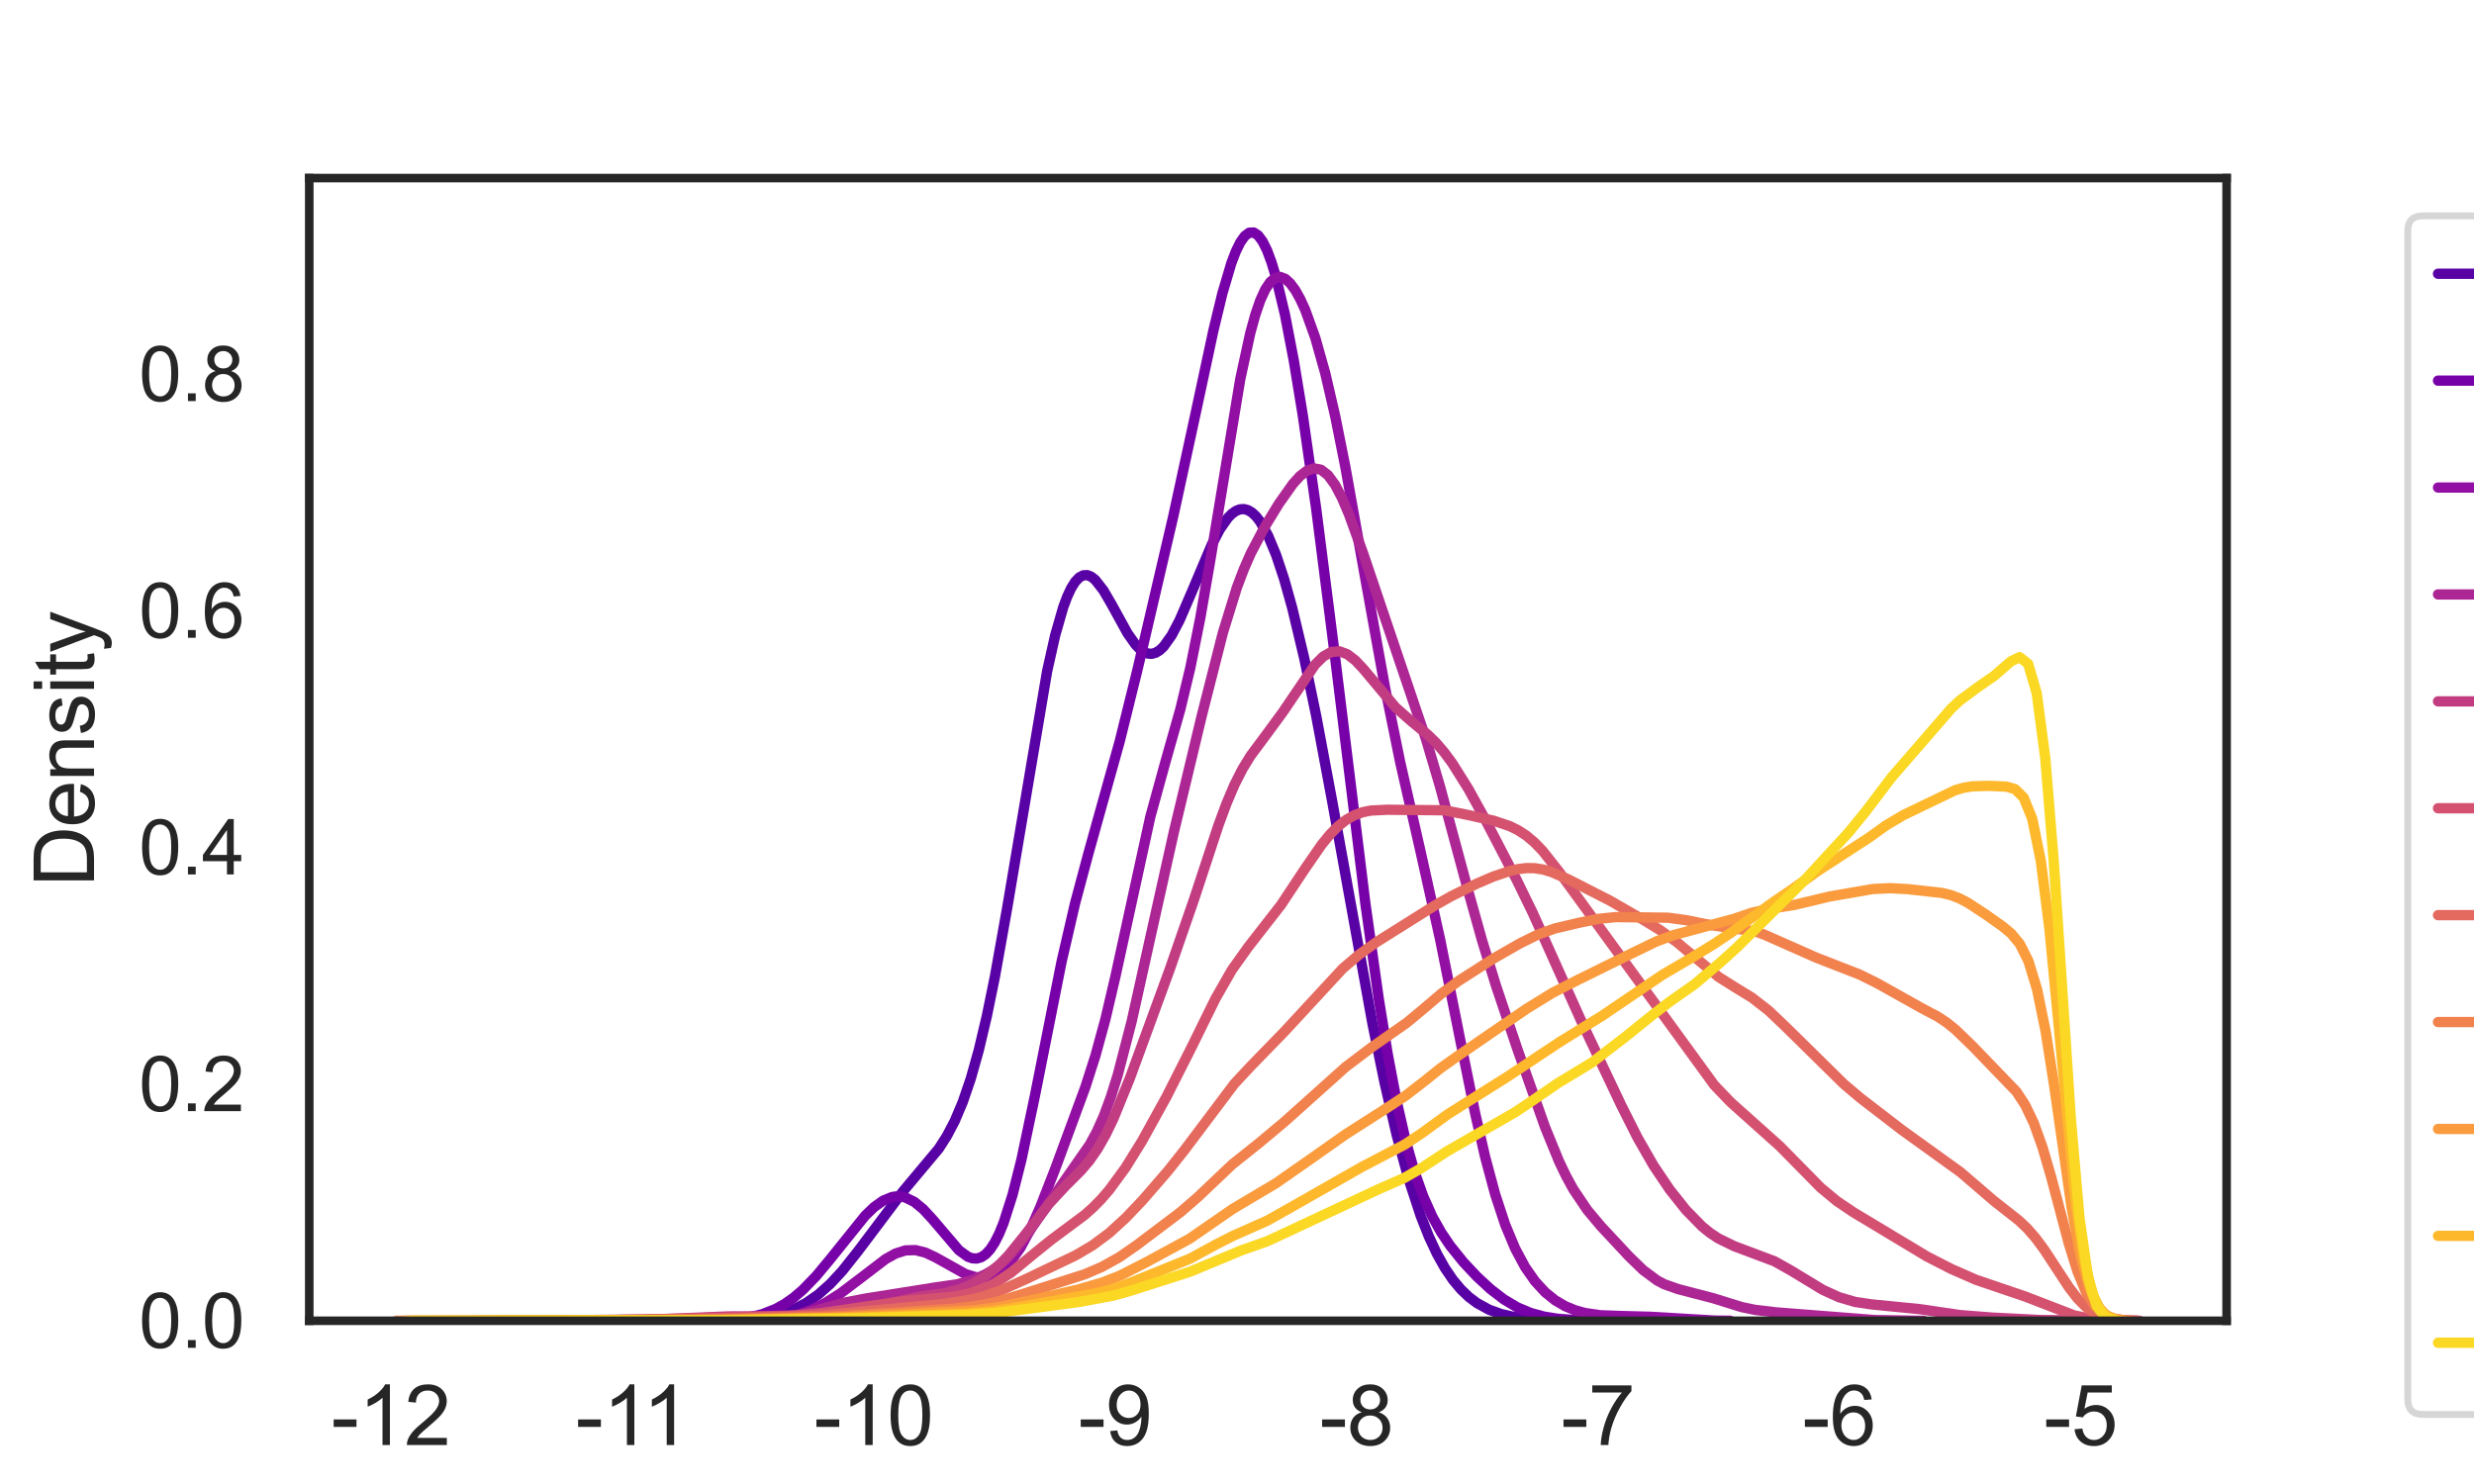 <?xml version="1.0" encoding="utf-8" standalone="no"?>
<!DOCTYPE svg PUBLIC "-//W3C//DTD SVG 1.1//EN"
  "http://www.w3.org/Graphics/SVG/1.1/DTD/svg11.dtd">
<svg xmlns:xlink="http://www.w3.org/1999/xlink" width="360pt" height="216pt" viewBox="0 0 360 216" xmlns="http://www.w3.org/2000/svg" version="1.1">
 <defs>
  <style type="text/css">*{stroke-linejoin: round; stroke-linecap: butt}</style>
 </defs>
 <g id="figure_1">
  <g id="patch_1">
   <path d="M 0 216 
L 360 216 
L 360 0 
L 0 0 
z
" style="fill: #ffffff"/>
  </g>
  <g id="axes_1">
   <g id="patch_2">
    <path d="M 45 192.24 
L 324 192.24 
L 324 25.92 
L 45 25.92 
z
" style="fill: #ffffff"/>
   </g>
   <g id="matplotlib.axis_1">
    <g id="xtick_1">
     <g id="text_1">
      <!-- -12 -->
      <g style="fill: #262626" transform="translate(48.165 210.329) scale(0.12 -0.12)">
       <defs>
        <path id="ArialMT-2d" d="M 203 1375 
L 203 1941 
L 1931 1941 
L 1931 1375 
L 203 1375 
z
" transform="scale(0.016)"/>
        <path id="ArialMT-31" d="M 2384 0 
L 1822 0 
L 1822 3584 
Q 1619 3391 1289 3197 
Q 959 3003 697 2906 
L 697 3450 
Q 1169 3672 1522 3987 
Q 1875 4303 2022 4600 
L 2384 4600 
L 2384 0 
z
" transform="scale(0.016)"/>
        <path id="ArialMT-32" d="M 3222 541 
L 3222 0 
L 194 0 
Q 188 203 259 391 
Q 375 700 629 1000 
Q 884 1300 1366 1694 
Q 2113 2306 2375 2664 
Q 2638 3022 2638 3341 
Q 2638 3675 2398 3904 
Q 2159 4134 1775 4134 
Q 1369 4134 1125 3890 
Q 881 3647 878 3216 
L 300 3275 
Q 359 3922 746 4261 
Q 1134 4600 1788 4600 
Q 2447 4600 2831 4234 
Q 3216 3869 3216 3328 
Q 3216 3053 3103 2787 
Q 2991 2522 2730 2228 
Q 2469 1934 1863 1422 
Q 1356 997 1212 845 
Q 1069 694 975 541 
L 3222 541 
z
" transform="scale(0.016)"/>
       </defs>
       <use xlink:href="#ArialMT-2d"/>
       <use xlink:href="#ArialMT-31" x="33.301"/>
       <use xlink:href="#ArialMT-32" x="88.916"/>
      </g>
     </g>
    </g>
    <g id="xtick_2">
     <g id="text_2">
      <!-- -11 -->
      <g style="fill: #262626" transform="translate(83.731 210.329) scale(0.12 -0.12)">
       <use xlink:href="#ArialMT-2d"/>
       <use xlink:href="#ArialMT-31" x="33.301"/>
       <use xlink:href="#ArialMT-31" x="81.541"/>
      </g>
     </g>
    </g>
    <g id="xtick_3">
     <g id="text_3">
      <!-- -10 -->
      <g style="fill: #262626" transform="translate(118.413 210.329) scale(0.12 -0.12)">
       <defs>
        <path id="ArialMT-30" d="M 266 2259 
Q 266 3072 433 3567 
Q 600 4063 929 4331 
Q 1259 4600 1759 4600 
Q 2128 4600 2406 4451 
Q 2684 4303 2865 4023 
Q 3047 3744 3150 3342 
Q 3253 2941 3253 2259 
Q 3253 1453 3087 958 
Q 2922 463 2592 192 
Q 2263 -78 1759 -78 
Q 1097 -78 719 397 
Q 266 969 266 2259 
z
M 844 2259 
Q 844 1131 1108 757 
Q 1372 384 1759 384 
Q 2147 384 2411 759 
Q 2675 1134 2675 2259 
Q 2675 3391 2411 3762 
Q 2147 4134 1753 4134 
Q 1366 4134 1134 3806 
Q 844 3388 844 2259 
z
" transform="scale(0.016)"/>
       </defs>
       <use xlink:href="#ArialMT-2d"/>
       <use xlink:href="#ArialMT-31" x="33.301"/>
       <use xlink:href="#ArialMT-30" x="88.916"/>
      </g>
     </g>
    </g>
    <g id="xtick_4">
     <g id="text_4">
      <!-- -9 -->
      <g style="fill: #262626" transform="translate(156.873 210.329) scale(0.12 -0.12)">
       <defs>
        <path id="ArialMT-39" d="M 350 1059 
L 891 1109 
Q 959 728 1153 556 
Q 1347 384 1650 384 
Q 1909 384 2104 503 
Q 2300 622 2425 820 
Q 2550 1019 2634 1356 
Q 2719 1694 2719 2044 
Q 2719 2081 2716 2156 
Q 2547 1888 2255 1720 
Q 1963 1553 1622 1553 
Q 1053 1553 659 1965 
Q 266 2378 266 3053 
Q 266 3750 677 4175 
Q 1088 4600 1706 4600 
Q 2153 4600 2523 4359 
Q 2894 4119 3086 3673 
Q 3278 3228 3278 2384 
Q 3278 1506 3087 986 
Q 2897 466 2520 194 
Q 2144 -78 1638 -78 
Q 1100 -78 759 220 
Q 419 519 350 1059 
z
M 2653 3081 
Q 2653 3566 2395 3850 
Q 2138 4134 1775 4134 
Q 1400 4134 1122 3828 
Q 844 3522 844 3034 
Q 844 2597 1108 2323 
Q 1372 2050 1759 2050 
Q 2150 2050 2401 2323 
Q 2653 2597 2653 3081 
z
" transform="scale(0.016)"/>
       </defs>
       <use xlink:href="#ArialMT-2d"/>
       <use xlink:href="#ArialMT-39" x="33.301"/>
      </g>
     </g>
    </g>
    <g id="xtick_5">
     <g id="text_5">
      <!-- -8 -->
      <g style="fill: #262626" transform="translate(191.997 210.329) scale(0.12 -0.12)">
       <defs>
        <path id="ArialMT-38" d="M 1131 2484 
Q 781 2613 612 2850 
Q 444 3088 444 3419 
Q 444 3919 803 4259 
Q 1163 4600 1759 4600 
Q 2359 4600 2725 4251 
Q 3091 3903 3091 3403 
Q 3091 3084 2923 2848 
Q 2756 2613 2416 2484 
Q 2838 2347 3058 2040 
Q 3278 1734 3278 1309 
Q 3278 722 2862 322 
Q 2447 -78 1769 -78 
Q 1091 -78 675 323 
Q 259 725 259 1325 
Q 259 1772 486 2073 
Q 713 2375 1131 2484 
z
M 1019 3438 
Q 1019 3113 1228 2906 
Q 1438 2700 1772 2700 
Q 2097 2700 2305 2904 
Q 2513 3109 2513 3406 
Q 2513 3716 2298 3927 
Q 2084 4138 1766 4138 
Q 1444 4138 1231 3931 
Q 1019 3725 1019 3438 
z
M 838 1322 
Q 838 1081 952 856 
Q 1066 631 1291 507 
Q 1516 384 1775 384 
Q 2178 384 2440 643 
Q 2703 903 2703 1303 
Q 2703 1709 2433 1975 
Q 2163 2241 1756 2241 
Q 1359 2241 1098 1978 
Q 838 1716 838 1322 
z
" transform="scale(0.016)"/>
       </defs>
       <use xlink:href="#ArialMT-2d"/>
       <use xlink:href="#ArialMT-38" x="33.301"/>
      </g>
     </g>
    </g>
    <g id="xtick_6">
     <g id="text_6">
      <!-- -7 -->
      <g style="fill: #262626" transform="translate(227.121 210.329) scale(0.12 -0.12)">
       <defs>
        <path id="ArialMT-37" d="M 303 3981 
L 303 4522 
L 3269 4522 
L 3269 4084 
Q 2831 3619 2401 2847 
Q 1972 2075 1738 1259 
Q 1569 684 1522 0 
L 944 0 
Q 953 541 1156 1306 
Q 1359 2072 1739 2783 
Q 2119 3494 2547 3981 
L 303 3981 
z
" transform="scale(0.016)"/>
       </defs>
       <use xlink:href="#ArialMT-2d"/>
       <use xlink:href="#ArialMT-37" x="33.301"/>
      </g>
     </g>
    </g>
    <g id="xtick_7">
     <g id="text_7">
      <!-- -6 -->
      <g style="fill: #262626" transform="translate(262.245 210.329) scale(0.12 -0.12)">
       <defs>
        <path id="ArialMT-36" d="M 3184 3459 
L 2625 3416 
Q 2550 3747 2413 3897 
Q 2184 4138 1850 4138 
Q 1581 4138 1378 3988 
Q 1113 3794 959 3422 
Q 806 3050 800 2363 
Q 1003 2672 1297 2822 
Q 1591 2972 1913 2972 
Q 2475 2972 2870 2558 
Q 3266 2144 3266 1488 
Q 3266 1056 3080 686 
Q 2894 316 2569 119 
Q 2244 -78 1831 -78 
Q 1128 -78 684 439 
Q 241 956 241 2144 
Q 241 3472 731 4075 
Q 1159 4600 1884 4600 
Q 2425 4600 2770 4297 
Q 3116 3994 3184 3459 
z
M 888 1484 
Q 888 1194 1011 928 
Q 1134 663 1356 523 
Q 1578 384 1822 384 
Q 2178 384 2434 671 
Q 2691 959 2691 1453 
Q 2691 1928 2437 2201 
Q 2184 2475 1800 2475 
Q 1419 2475 1153 2201 
Q 888 1928 888 1484 
z
" transform="scale(0.016)"/>
       </defs>
       <use xlink:href="#ArialMT-2d"/>
       <use xlink:href="#ArialMT-36" x="33.301"/>
      </g>
     </g>
    </g>
    <g id="xtick_8">
     <g id="text_8">
      <!-- -5 -->
      <g style="fill: #262626" transform="translate(297.369 210.329) scale(0.12 -0.12)">
       <defs>
        <path id="ArialMT-35" d="M 266 1200 
L 856 1250 
Q 922 819 1161 601 
Q 1400 384 1738 384 
Q 2144 384 2425 690 
Q 2706 997 2706 1503 
Q 2706 1984 2436 2262 
Q 2166 2541 1728 2541 
Q 1456 2541 1237 2417 
Q 1019 2294 894 2097 
L 366 2166 
L 809 4519 
L 3088 4519 
L 3088 3981 
L 1259 3981 
L 1013 2750 
Q 1425 3038 1878 3038 
Q 2478 3038 2890 2622 
Q 3303 2206 3303 1553 
Q 3303 931 2941 478 
Q 2500 -78 1738 -78 
Q 1113 -78 717 272 
Q 322 622 266 1200 
z
" transform="scale(0.016)"/>
       </defs>
       <use xlink:href="#ArialMT-2d"/>
       <use xlink:href="#ArialMT-35" x="33.301"/>
      </g>
     </g>
    </g>
    <g id="text_9">
     <!-- score -->
     <g style="fill: #262626" transform="translate(169.829 225.304) scale(0.12 -0.12)">
      <defs>
       <path id="ArialMT-73" d="M 197 991 
L 753 1078 
Q 800 744 1014 566 
Q 1228 388 1613 388 
Q 2000 388 2187 545 
Q 2375 703 2375 916 
Q 2375 1106 2209 1216 
Q 2094 1291 1634 1406 
Q 1016 1563 777 1677 
Q 538 1791 414 1992 
Q 291 2194 291 2438 
Q 291 2659 392 2848 
Q 494 3038 669 3163 
Q 800 3259 1026 3326 
Q 1253 3394 1513 3394 
Q 1903 3394 2198 3281 
Q 2494 3169 2634 2976 
Q 2775 2784 2828 2463 
L 2278 2388 
Q 2241 2644 2061 2787 
Q 1881 2931 1553 2931 
Q 1166 2931 1000 2803 
Q 834 2675 834 2503 
Q 834 2394 903 2306 
Q 972 2216 1119 2156 
Q 1203 2125 1616 2013 
Q 2213 1853 2448 1751 
Q 2684 1650 2818 1456 
Q 2953 1263 2953 975 
Q 2953 694 2789 445 
Q 2625 197 2315 61 
Q 2006 -75 1616 -75 
Q 969 -75 630 194 
Q 291 463 197 991 
z
" transform="scale(0.016)"/>
       <path id="ArialMT-63" d="M 2588 1216 
L 3141 1144 
Q 3050 572 2676 248 
Q 2303 -75 1759 -75 
Q 1078 -75 664 370 
Q 250 816 250 1647 
Q 250 2184 428 2587 
Q 606 2991 970 3192 
Q 1334 3394 1763 3394 
Q 2303 3394 2647 3120 
Q 2991 2847 3088 2344 
L 2541 2259 
Q 2463 2594 2264 2762 
Q 2066 2931 1784 2931 
Q 1359 2931 1093 2626 
Q 828 2322 828 1663 
Q 828 994 1084 691 
Q 1341 388 1753 388 
Q 2084 388 2306 591 
Q 2528 794 2588 1216 
z
" transform="scale(0.016)"/>
       <path id="ArialMT-6f" d="M 213 1659 
Q 213 2581 725 3025 
Q 1153 3394 1769 3394 
Q 2453 3394 2887 2945 
Q 3322 2497 3322 1706 
Q 3322 1066 3130 698 
Q 2938 331 2570 128 
Q 2203 -75 1769 -75 
Q 1072 -75 642 372 
Q 213 819 213 1659 
z
M 791 1659 
Q 791 1022 1069 705 
Q 1347 388 1769 388 
Q 2188 388 2466 706 
Q 2744 1025 2744 1678 
Q 2744 2294 2464 2611 
Q 2184 2928 1769 2928 
Q 1347 2928 1069 2612 
Q 791 2297 791 1659 
z
" transform="scale(0.016)"/>
       <path id="ArialMT-72" d="M 416 0 
L 416 3319 
L 922 3319 
L 922 2816 
Q 1116 3169 1280 3281 
Q 1444 3394 1641 3394 
Q 1925 3394 2219 3213 
L 2025 2691 
Q 1819 2813 1613 2813 
Q 1428 2813 1281 2702 
Q 1134 2591 1072 2394 
Q 978 2094 978 1738 
L 978 0 
L 416 0 
z
" transform="scale(0.016)"/>
       <path id="ArialMT-65" d="M 2694 1069 
L 3275 997 
Q 3138 488 2766 206 
Q 2394 -75 1816 -75 
Q 1088 -75 661 373 
Q 234 822 234 1631 
Q 234 2469 665 2931 
Q 1097 3394 1784 3394 
Q 2450 3394 2872 2941 
Q 3294 2488 3294 1666 
Q 3294 1616 3291 1516 
L 816 1516 
Q 847 969 1125 678 
Q 1403 388 1819 388 
Q 2128 388 2347 550 
Q 2566 713 2694 1069 
z
M 847 1978 
L 2700 1978 
Q 2663 2397 2488 2606 
Q 2219 2931 1791 2931 
Q 1403 2931 1139 2672 
Q 875 2413 847 1978 
z
" transform="scale(0.016)"/>
      </defs>
      <use xlink:href="#ArialMT-73"/>
      <use xlink:href="#ArialMT-63" x="50"/>
      <use xlink:href="#ArialMT-6f" x="100"/>
      <use xlink:href="#ArialMT-72" x="155.615"/>
      <use xlink:href="#ArialMT-65" x="188.916"/>
     </g>
    </g>
   </g>
   <g id="matplotlib.axis_2">
    <g id="ytick_1">
     <g id="text_10">
      <!-- 0.0 -->
      <g style="fill: #262626" transform="translate(20.21 196.177) scale(0.11 -0.11)">
       <defs>
        <path id="ArialMT-2e" d="M 581 0 
L 581 641 
L 1222 641 
L 1222 0 
L 581 0 
z
" transform="scale(0.016)"/>
       </defs>
       <use xlink:href="#ArialMT-30"/>
       <use xlink:href="#ArialMT-2e" x="55.615"/>
       <use xlink:href="#ArialMT-30" x="83.398"/>
      </g>
     </g>
    </g>
    <g id="ytick_2">
     <g id="text_11">
      <!-- 0.2 -->
      <g style="fill: #262626" transform="translate(20.21 161.728) scale(0.11 -0.11)">
       <use xlink:href="#ArialMT-30"/>
       <use xlink:href="#ArialMT-2e" x="55.615"/>
       <use xlink:href="#ArialMT-32" x="83.398"/>
      </g>
     </g>
    </g>
    <g id="ytick_3">
     <g id="text_12">
      <!-- 0.4 -->
      <g style="fill: #262626" transform="translate(20.21 127.278) scale(0.11 -0.11)">
       <defs>
        <path id="ArialMT-34" d="M 2069 0 
L 2069 1097 
L 81 1097 
L 81 1613 
L 2172 4581 
L 2631 4581 
L 2631 1613 
L 3250 1613 
L 3250 1097 
L 2631 1097 
L 2631 0 
L 2069 0 
z
M 2069 1613 
L 2069 3678 
L 634 1613 
L 2069 1613 
z
" transform="scale(0.016)"/>
       </defs>
       <use xlink:href="#ArialMT-30"/>
       <use xlink:href="#ArialMT-2e" x="55.615"/>
       <use xlink:href="#ArialMT-34" x="83.398"/>
      </g>
     </g>
    </g>
    <g id="ytick_4">
     <g id="text_13">
      <!-- 0.6 -->
      <g style="fill: #262626" transform="translate(20.21 92.829) scale(0.11 -0.11)">
       <use xlink:href="#ArialMT-30"/>
       <use xlink:href="#ArialMT-2e" x="55.615"/>
       <use xlink:href="#ArialMT-36" x="83.398"/>
      </g>
     </g>
    </g>
    <g id="ytick_5">
     <g id="text_14">
      <!-- 0.8 -->
      <g style="fill: #262626" transform="translate(20.21 58.38) scale(0.11 -0.11)">
       <use xlink:href="#ArialMT-30"/>
       <use xlink:href="#ArialMT-2e" x="55.615"/>
       <use xlink:href="#ArialMT-38" x="83.398"/>
      </g>
     </g>
    </g>
    <g id="text_15">
     <!-- Density -->
     <g style="fill: #262626" transform="translate(13.684 129.086) rotate(-90) scale(0.12 -0.12)">
      <defs>
       <path id="ArialMT-44" d="M 494 0 
L 494 4581 
L 2072 4581 
Q 2606 4581 2888 4516 
Q 3281 4425 3559 4188 
Q 3922 3881 4101 3404 
Q 4281 2928 4281 2316 
Q 4281 1794 4159 1391 
Q 4038 988 3847 723 
Q 3656 459 3429 307 
Q 3203 156 2883 78 
Q 2563 0 2147 0 
L 494 0 
z
M 1100 541 
L 2078 541 
Q 2531 541 2789 625 
Q 3047 709 3200 863 
Q 3416 1078 3536 1442 
Q 3656 1806 3656 2325 
Q 3656 3044 3420 3430 
Q 3184 3816 2847 3947 
Q 2603 4041 2063 4041 
L 1100 4041 
L 1100 541 
z
" transform="scale(0.016)"/>
       <path id="ArialMT-6e" d="M 422 0 
L 422 3319 
L 928 3319 
L 928 2847 
Q 1294 3394 1984 3394 
Q 2284 3394 2536 3286 
Q 2788 3178 2913 3003 
Q 3038 2828 3088 2588 
Q 3119 2431 3119 2041 
L 3119 0 
L 2556 0 
L 2556 2019 
Q 2556 2363 2490 2533 
Q 2425 2703 2258 2804 
Q 2091 2906 1866 2906 
Q 1506 2906 1245 2678 
Q 984 2450 984 1813 
L 984 0 
L 422 0 
z
" transform="scale(0.016)"/>
       <path id="ArialMT-69" d="M 425 3934 
L 425 4581 
L 988 4581 
L 988 3934 
L 425 3934 
z
M 425 0 
L 425 3319 
L 988 3319 
L 988 0 
L 425 0 
z
" transform="scale(0.016)"/>
       <path id="ArialMT-74" d="M 1650 503 
L 1731 6 
Q 1494 -44 1306 -44 
Q 1000 -44 831 53 
Q 663 150 594 308 
Q 525 466 525 972 
L 525 2881 
L 113 2881 
L 113 3319 
L 525 3319 
L 525 4141 
L 1084 4478 
L 1084 3319 
L 1650 3319 
L 1650 2881 
L 1084 2881 
L 1084 941 
Q 1084 700 1114 631 
Q 1144 563 1211 522 
Q 1278 481 1403 481 
Q 1497 481 1650 503 
z
" transform="scale(0.016)"/>
       <path id="ArialMT-79" d="M 397 -1278 
L 334 -750 
Q 519 -800 656 -800 
Q 844 -800 956 -737 
Q 1069 -675 1141 -563 
Q 1194 -478 1313 -144 
Q 1328 -97 1363 -6 
L 103 3319 
L 709 3319 
L 1400 1397 
Q 1534 1031 1641 628 
Q 1738 1016 1872 1384 
L 2581 3319 
L 3144 3319 
L 1881 -56 
Q 1678 -603 1566 -809 
Q 1416 -1088 1222 -1217 
Q 1028 -1347 759 -1347 
Q 597 -1347 397 -1278 
z
" transform="scale(0.016)"/>
      </defs>
      <use xlink:href="#ArialMT-44"/>
      <use xlink:href="#ArialMT-65" x="72.217"/>
      <use xlink:href="#ArialMT-6e" x="127.832"/>
      <use xlink:href="#ArialMT-73" x="183.447"/>
      <use xlink:href="#ArialMT-69" x="233.447"/>
      <use xlink:href="#ArialMT-74" x="255.664"/>
      <use xlink:href="#ArialMT-79" x="283.447"/>
     </g>
    </g>
   </g>
   <g id="line2d_1">
    <path d="M 108.529 192.038 
L 111.452 191.709 
L 113.79 191.183 
L 115.544 190.551 
L 117.298 189.654 
L 119.051 188.441 
L 120.805 186.884 
L 122.559 184.991 
L 124.897 182.043 
L 131.327 173.495 
L 136.588 167.208 
L 137.757 165.391 
L 138.926 163.166 
L 140.095 160.401 
L 141.265 156.979 
L 142.434 152.815 
L 143.603 147.868 
L 144.772 142.154 
L 146.526 132.347 
L 152.371 97.698 
L 153.54 92.483 
L 154.709 88.407 
L 155.294 86.836 
L 155.878 85.587 
L 156.463 84.66 
L 157.048 84.048 
L 157.632 83.738 
L 158.217 83.713 
L 158.801 83.949 
L 159.386 84.417 
L 160.555 85.917 
L 161.724 87.918 
L 164.062 92.164 
L 165.231 93.824 
L 165.816 94.434 
L 166.401 94.871 
L 166.985 95.118 
L 167.57 95.167 
L 168.154 95.013 
L 168.739 94.658 
L 169.323 94.109 
L 170.492 92.472 
L 171.662 90.237 
L 173.415 86.168 
L 176.338 79.258 
L 177.507 77.036 
L 178.676 75.368 
L 179.261 74.778 
L 179.845 74.364 
L 180.43 74.135 
L 181.015 74.097 
L 181.599 74.253 
L 182.184 74.605 
L 182.768 75.154 
L 183.353 75.899 
L 184.522 77.965 
L 185.691 80.777 
L 186.86 84.291 
L 188.029 88.46 
L 189.783 95.809 
L 191.537 104.263 
L 193.875 116.76 
L 199.72 149.029 
L 201.474 157.586 
L 203.228 165.164 
L 204.981 171.642 
L 206.735 176.99 
L 207.904 179.949 
L 209.073 182.457 
L 210.243 184.551 
L 211.412 186.274 
L 212.581 187.671 
L 213.75 188.787 
L 214.919 189.665 
L 216.673 190.625 
L 218.426 191.259 
L 220.18 191.664 
L 222.518 191.971 
L 224.856 192.122 
L 224.856 192.122 
" clip-path="url(#pde685870f1)" style="fill: none; stroke: #5801a4; stroke-width: 1.5; stroke-linecap: round"/>
   </g>
   <g id="line2d_2">
    <path d="M 102.501 192.212 
L 106.399 192.063 
L 108.998 191.747 
L 110.948 191.277 
L 112.897 190.506 
L 114.197 189.782 
L 115.496 188.87 
L 116.796 187.761 
L 118.745 185.751 
L 120.695 183.408 
L 125.893 176.948 
L 127.193 175.698 
L 128.492 174.767 
L 129.792 174.233 
L 130.442 174.134 
L 131.092 174.154 
L 131.741 174.295 
L 133.041 174.932 
L 134.34 176 
L 135.64 177.404 
L 139.539 181.979 
L 140.838 182.919 
L 141.488 183.15 
L 142.138 183.183 
L 142.788 182.993 
L 143.438 182.555 
L 144.087 181.849 
L 144.737 180.859 
L 145.387 179.572 
L 146.037 177.985 
L 147.336 173.922 
L 148.636 168.772 
L 150.585 159.535 
L 154.484 139.929 
L 156.433 131.499 
L 158.383 124.206 
L 162.931 107.918 
L 165.531 97.418 
L 170.729 75.142 
L 173.978 60.174 
L 176.577 48.06 
L 177.877 42.691 
L 179.176 38.305 
L 179.826 36.599 
L 180.476 35.273 
L 181.126 34.357 
L 181.775 33.874 
L 182.425 33.84 
L 183.075 34.26 
L 183.725 35.131 
L 184.375 36.445 
L 185.024 38.186 
L 185.674 40.334 
L 186.974 45.762 
L 188.273 52.53 
L 189.573 60.439 
L 191.522 74.038 
L 194.122 94.46 
L 198.67 131.427 
L 200.62 145.34 
L 201.919 153.359 
L 203.219 160.225 
L 204.518 165.92 
L 205.818 170.522 
L 207.117 174.175 
L 208.417 177.066 
L 209.717 179.388 
L 211.016 181.313 
L 212.966 183.735 
L 214.915 185.812 
L 216.864 187.614 
L 218.814 189.115 
L 220.763 190.277 
L 222.713 191.101 
L 224.662 191.632 
L 226.611 191.943 
L 229.21 192.141 
L 231.81 192.212 
L 231.81 192.212 
" clip-path="url(#pde685870f1)" style="fill: none; stroke: #7701a8; stroke-width: 1.5; stroke-linecap: round"/>
   </g>
   <g id="line2d_3">
    <path d="M 107.034 192.231 
L 111.397 192.113 
L 113.578 191.893 
L 115.76 191.449 
L 117.941 190.704 
L 120.123 189.63 
L 122.304 188.253 
L 125.213 186.056 
L 128.849 183.274 
L 130.303 182.461 
L 131.758 181.998 
L 133.212 181.955 
L 134.666 182.322 
L 136.121 183.005 
L 140.484 185.441 
L 141.938 185.886 
L 142.665 185.967 
L 143.392 185.936 
L 144.119 185.778 
L 144.847 185.483 
L 145.574 185.04 
L 146.301 184.439 
L 147.028 183.673 
L 148.483 181.631 
L 149.937 178.924 
L 151.391 175.643 
L 153.573 170.051 
L 157.936 158.221 
L 159.39 153.691 
L 160.845 148.374 
L 162.299 142.171 
L 167.389 118.877 
L 169.571 110.945 
L 171.752 103.247 
L 173.206 97.196 
L 174.661 89.941 
L 176.115 81.533 
L 180.478 55.17 
L 181.933 48.472 
L 182.66 45.837 
L 183.387 43.718 
L 184.114 42.123 
L 184.841 41.042 
L 185.568 40.449 
L 186.296 40.311 
L 187.023 40.588 
L 187.75 41.239 
L 188.477 42.229 
L 189.204 43.529 
L 189.932 45.12 
L 191.386 49.15 
L 192.84 54.314 
L 194.295 60.598 
L 195.749 67.869 
L 198.658 84.135 
L 201.566 100.216 
L 203.748 110.945 
L 206.657 123.717 
L 209.565 136.777 
L 212.474 151.308 
L 214.655 162.049 
L 216.11 168.405 
L 217.564 173.82 
L 219.018 178.232 
L 220.473 181.721 
L 221.927 184.431 
L 223.382 186.51 
L 224.836 188.086 
L 226.29 189.259 
L 227.745 190.112 
L 229.199 190.713 
L 230.653 191.115 
L 232.835 191.436 
L 235.744 191.543 
L 240.107 191.659 
L 249.56 192.214 
L 251.741 192.233 
L 251.741 192.233 
" clip-path="url(#pde685870f1)" style="fill: none; stroke: #920fa3; stroke-width: 1.5; stroke-linecap: round"/>
   </g>
   <g id="line2d_4">
    <path d="M 77.01 192.238 
L 85.166 192.133 
L 91.283 192.075 
L 97.4 192.099 
L 102.498 191.829 
L 106.576 191.655 
L 114.732 191.608 
L 116.771 191.275 
L 119.83 190.443 
L 122.888 189.595 
L 125.947 189.008 
L 136.142 187.387 
L 139.201 186.948 
L 141.24 186.403 
L 143.279 185.546 
L 144.299 184.956 
L 145.318 184.23 
L 146.338 183.35 
L 147.357 182.306 
L 149.396 179.754 
L 158.572 166.605 
L 159.591 164.728 
L 160.611 162.449 
L 161.631 159.696 
L 162.65 156.447 
L 164.689 148.598 
L 167.748 134.832 
L 170.806 121.126 
L 174.884 104.123 
L 177.943 92.109 
L 179.982 85.514 
L 181.002 82.826 
L 182.021 80.506 
L 184.06 76.639 
L 186.099 73.308 
L 188.138 70.426 
L 189.158 69.3 
L 190.177 68.513 
L 191.197 68.171 
L 192.216 68.366 
L 193.236 69.153 
L 194.255 70.541 
L 195.275 72.478 
L 196.295 74.868 
L 198.334 80.498 
L 207.509 107.611 
L 209.548 114.501 
L 213.627 129.627 
L 215.666 136.908 
L 217.705 143.526 
L 220.763 152.59 
L 224.841 164.1 
L 226.88 169.08 
L 227.9 171.205 
L 228.919 173.069 
L 230.959 176.105 
L 232.998 178.533 
L 237.076 182.905 
L 239.115 184.876 
L 241.154 186.386 
L 242.173 186.924 
L 244.212 187.64 
L 249.31 188.965 
L 253.388 190.238 
L 255.427 190.662 
L 258.486 191.021 
L 272.759 192.134 
L 278.876 192.236 
L 279.896 192.238 
L 279.896 192.238 
" clip-path="url(#pde685870f1)" style="fill: none; stroke: #ac2694; stroke-width: 1.5; stroke-linecap: round"/>
   </g>
   <g id="line2d_5">
    <path d="M 77.581 192.239 
L 92.83 192.133 
L 98.695 191.906 
L 105.733 191.614 
L 111.598 191.645 
L 115.117 191.637 
L 118.636 191.403 
L 123.328 190.82 
L 126.847 190.217 
L 133.884 188.716 
L 137.403 188.244 
L 139.749 187.632 
L 140.922 187.161 
L 142.095 186.564 
L 143.268 185.831 
L 144.441 184.946 
L 145.614 183.894 
L 146.787 182.667 
L 149.133 179.769 
L 152.652 175.202 
L 154.998 172.672 
L 157.344 170.322 
L 158.517 168.939 
L 159.69 167.258 
L 160.863 165.208 
L 162.036 162.778 
L 164.382 157.015 
L 170.247 140.995 
L 173.766 130.848 
L 177.285 120.166 
L 178.458 116.987 
L 179.631 114.223 
L 180.804 111.913 
L 181.977 110.003 
L 184.323 106.848 
L 186.669 103.65 
L 191.361 96.734 
L 192.534 95.571 
L 193.707 94.905 
L 194.88 94.794 
L 196.053 95.227 
L 197.226 96.129 
L 198.399 97.376 
L 203.091 102.983 
L 205.437 105.043 
L 207.783 106.959 
L 208.956 108.107 
L 210.129 109.468 
L 211.302 111.053 
L 213.648 114.794 
L 215.994 119.039 
L 220.686 128.056 
L 223.032 132.868 
L 226.551 140.717 
L 230.069 148.558 
L 235.934 160.926 
L 238.28 165.582 
L 240.626 169.677 
L 242.972 173.151 
L 245.318 176.107 
L 247.664 178.504 
L 248.837 179.454 
L 250.01 180.238 
L 252.356 181.385 
L 258.221 183.59 
L 260.567 184.907 
L 265.259 187.749 
L 267.605 188.816 
L 269.951 189.502 
L 272.297 189.853 
L 279.335 190.548 
L 285.2 191.413 
L 289.892 191.778 
L 296.93 192.135 
L 308.66 192.237 
L 311.006 192.239 
L 311.006 192.239 
" clip-path="url(#pde685870f1)" style="fill: none; stroke: #c23c81; stroke-width: 1.5; stroke-linecap: round"/>
   </g>
   <g id="line2d_6">
    <path d="M 74.555 192.24 
L 88.832 192.139 
L 104.299 191.83 
L 110.248 191.621 
L 116.197 191.439 
L 119.766 191.091 
L 125.715 190.216 
L 131.664 189.377 
L 138.802 188.736 
L 141.182 188.235 
L 143.561 187.391 
L 144.751 186.794 
L 147.13 185.225 
L 150.7 182.285 
L 153.079 180.376 
L 157.838 176.833 
L 159.028 175.776 
L 160.218 174.569 
L 161.408 173.195 
L 163.787 169.943 
L 166.167 166.107 
L 169.736 159.646 
L 173.305 152.59 
L 176.875 145.338 
L 179.254 141.177 
L 181.634 137.837 
L 186.393 131.727 
L 189.962 126.344 
L 192.342 122.903 
L 193.531 121.451 
L 194.721 120.249 
L 195.911 119.316 
L 197.101 118.646 
L 198.29 118.215 
L 199.48 117.98 
L 201.86 117.86 
L 210.188 117.94 
L 213.757 118.65 
L 217.327 119.451 
L 219.706 120.252 
L 220.896 120.838 
L 222.086 121.611 
L 223.276 122.61 
L 224.465 123.843 
L 226.845 126.857 
L 249.45 157.943 
L 251.83 160.429 
L 258.968 166.813 
L 264.917 172.858 
L 267.297 174.833 
L 269.676 176.437 
L 280.384 182.881 
L 283.954 184.707 
L 287.523 186.274 
L 291.092 187.488 
L 294.661 188.7 
L 301.8 191.454 
L 304.18 191.932 
L 306.559 192.149 
L 311.318 192.237 
L 311.318 192.237 
" clip-path="url(#pde685870f1)" style="fill: none; stroke: #d45270; stroke-width: 1.5; stroke-linecap: round"/>
   </g>
   <g id="line2d_7">
    <path d="M 69.107 192.24 
L 88.539 192.131 
L 107.97 191.87 
L 118.9 191.517 
L 137.117 189.823 
L 140.761 189.258 
L 143.19 188.666 
L 145.619 187.822 
L 149.262 186.189 
L 156.549 182.701 
L 158.978 181.264 
L 161.407 179.462 
L 163.836 177.242 
L 166.265 174.687 
L 169.908 170.481 
L 172.337 167.422 
L 179.624 157.736 
L 182.053 155.133 
L 186.911 150.135 
L 195.412 140.945 
L 197.841 138.886 
L 200.27 137.143 
L 208.771 131.802 
L 211.2 130.429 
L 214.844 128.639 
L 217.273 127.591 
L 219.702 126.772 
L 220.916 126.496 
L 222.131 126.351 
L 223.345 126.369 
L 224.559 126.565 
L 225.774 126.928 
L 228.203 127.99 
L 234.275 131.094 
L 239.133 133.892 
L 241.562 135.381 
L 243.991 137.127 
L 250.063 142.186 
L 252.492 143.719 
L 254.921 145.203 
L 257.35 147.09 
L 259.779 149.399 
L 268.281 157.765 
L 270.709 159.82 
L 276.782 164.494 
L 285.283 170.618 
L 290.141 174.793 
L 293.784 177.657 
L 294.999 178.815 
L 296.213 180.205 
L 297.428 181.844 
L 301.071 187.395 
L 302.286 188.968 
L 303.5 190.202 
L 304.715 191.077 
L 305.929 191.634 
L 307.144 191.953 
L 309.573 192.192 
L 310.787 192.223 
L 310.787 192.223 
" clip-path="url(#pde685870f1)" style="fill: none; stroke: #e4695e; stroke-width: 1.5; stroke-linecap: round"/>
   </g>
   <g id="line2d_8">
    <path d="M 57.682 192.24 
L 98.239 192.127 
L 108.378 191.988 
L 121.052 191.636 
L 138.796 190.478 
L 142.598 189.996 
L 145.133 189.458 
L 148.935 188.316 
L 157.807 185.486 
L 160.341 184.4 
L 162.876 182.988 
L 165.411 181.232 
L 171.748 176.45 
L 174.283 174.254 
L 179.353 169.444 
L 183.155 166.418 
L 186.957 163.235 
L 195.829 155.282 
L 199.631 152.411 
L 204.701 148.863 
L 207.235 146.756 
L 209.77 144.596 
L 212.305 142.731 
L 217.375 139.486 
L 221.177 137.311 
L 223.712 136.061 
L 226.246 135.141 
L 230.049 134.25 
L 232.583 133.743 
L 235.118 133.484 
L 242.723 133.576 
L 245.257 133.918 
L 249.06 134.671 
L 255.397 135.566 
L 256.664 136.013 
L 264.269 139.378 
L 270.606 141.851 
L 273.14 143.102 
L 279.477 146.654 
L 282.012 147.998 
L 283.28 148.847 
L 284.547 149.867 
L 287.082 152.317 
L 293.419 158.896 
L 294.686 160.831 
L 295.954 163.483 
L 297.221 167.017 
L 298.488 171.373 
L 301.023 180.945 
L 302.291 185.036 
L 303.558 188.119 
L 304.825 190.142 
L 306.093 191.295 
L 307.36 191.866 
L 308.628 192.11 
L 309.895 192.2 
L 309.895 192.2 
" clip-path="url(#pde685870f1)" style="fill: none; stroke: #f1814d; stroke-width: 1.5; stroke-linecap: round"/>
   </g>
   <g id="line2d_9">
    <path d="M 58.575 192.24 
L 103.879 192.134 
L 121.497 191.789 
L 141.632 190.732 
L 145.407 190.235 
L 150.441 189.167 
L 156.733 187.74 
L 160.508 186.639 
L 163.025 185.645 
L 166.8 183.72 
L 173.092 180.303 
L 175.609 178.567 
L 179.384 175.957 
L 185.677 172.216 
L 190.71 168.7 
L 195.744 165.153 
L 202.036 161.122 
L 204.553 159.465 
L 207.07 157.527 
L 209.587 155.502 
L 212.104 153.72 
L 217.137 150.253 
L 222.171 146.811 
L 225.946 144.488 
L 229.722 142.567 
L 237.272 138.845 
L 241.047 137.013 
L 243.564 136.096 
L 252.373 133.722 
L 254.89 132.86 
L 257.407 132.3 
L 261.182 131.697 
L 266.216 130.491 
L 272.508 129.399 
L 275.025 129.275 
L 277.542 129.411 
L 282.576 129.969 
L 283.834 130.273 
L 285.092 130.747 
L 286.351 131.399 
L 288.868 133.051 
L 291.385 134.826 
L 292.643 135.869 
L 293.901 137.377 
L 295.16 139.876 
L 296.418 143.995 
L 297.677 150.157 
L 298.935 158.197 
L 301.452 175.769 
L 302.71 182.688 
L 303.969 187.408 
L 305.227 190.126 
L 306.486 191.445 
L 307.744 191.984 
L 309.003 192.17 
L 309.003 192.17 
" clip-path="url(#pde685870f1)" style="fill: none; stroke: #fa9b3d; stroke-width: 1.5; stroke-linecap: round"/>
   </g>
   <g id="line2d_10">
    <path d="M 59.354 192.24 
L 106.877 192.126 
L 125.636 191.759 
L 140.643 191.187 
L 144.395 190.852 
L 148.147 190.265 
L 159.402 188.27 
L 161.903 187.626 
L 164.405 186.74 
L 173.159 183.202 
L 176.911 181.159 
L 179.412 179.884 
L 184.414 177.662 
L 188.166 175.551 
L 198.171 169.849 
L 204.424 166.581 
L 206.925 164.912 
L 210.677 162.181 
L 219.431 156.666 
L 226.935 151.681 
L 233.188 147.816 
L 241.942 141.869 
L 245.694 139.676 
L 249.446 137.38 
L 251.947 135.704 
L 258.2 131.193 
L 260.701 129.496 
L 264.453 126.803 
L 271.957 121.923 
L 274.458 120.128 
L 276.959 118.644 
L 284.463 115.033 
L 285.713 114.667 
L 286.964 114.455 
L 289.465 114.382 
L 291.966 114.498 
L 293.217 114.86 
L 294.467 116.084 
L 295.718 119.173 
L 296.969 125.314 
L 298.219 135.194 
L 301.971 174.377 
L 303.222 183.192 
L 304.472 188.37 
L 305.723 190.854 
L 306.974 191.827 
L 308.224 192.138 
L 308.224 192.138 
" clip-path="url(#pde685870f1)" style="fill: none; stroke: #feb82c; stroke-width: 1.5; stroke-linecap: round"/>
   </g>
   <g id="line2d_11">
    <path d="M 60.015 192.24 
L 108.529 192.133 
L 123.457 191.917 
L 140.872 191.394 
L 144.604 191.134 
L 150.824 190.332 
L 157.044 189.499 
L 162.02 188.574 
L 164.508 187.874 
L 173.215 185.082 
L 180.679 181.976 
L 184.411 180.658 
L 188.143 178.924 
L 200.582 173.103 
L 204.314 171.463 
L 206.802 170.04 
L 210.534 167.594 
L 220.486 161.879 
L 222.974 160.209 
L 226.706 157.65 
L 231.681 154.632 
L 236.657 150.8 
L 240.389 147.792 
L 242.877 145.869 
L 246.609 143.244 
L 250.341 140.078 
L 252.829 137.826 
L 262.781 127.926 
L 266.512 123.861 
L 269 121.164 
L 271.488 118.113 
L 275.22 113.179 
L 283.928 103.129 
L 285.172 101.968 
L 287.66 100.12 
L 290.148 98.397 
L 292.636 96.244 
L 293.88 95.649 
L 295.124 96.628 
L 296.367 100.896 
L 297.611 110.309 
L 298.855 125.475 
L 301.343 162.923 
L 302.587 177.211 
L 303.831 185.898 
L 305.075 190.062 
L 306.319 191.637 
L 307.563 192.106 
L 307.563 192.106 
" clip-path="url(#pde685870f1)" style="fill: none; stroke: #fad824; stroke-width: 1.5; stroke-linecap: round"/>
   </g>
   <g id="patch_3">
    <path d="M 45 192.24 
L 45 25.92 
" style="fill: none; stroke: #262626; stroke-width: 1.25; stroke-linejoin: miter; stroke-linecap: square"/>
   </g>
   <g id="patch_4">
    <path d="M 324 192.24 
L 324 25.92 
" style="fill: none; stroke: #262626; stroke-width: 1.25; stroke-linejoin: miter; stroke-linecap: square"/>
   </g>
   <g id="patch_5">
    <path d="M 45 192.24 
L 324 192.24 
" style="fill: none; stroke: #262626; stroke-width: 1.25; stroke-linejoin: miter; stroke-linecap: square"/>
   </g>
   <g id="patch_6">
    <path d="M 45 25.92 
L 324 25.92 
" style="fill: none; stroke: #262626; stroke-width: 1.25; stroke-linejoin: miter; stroke-linecap: square"/>
   </g>
   <g id="legend_1">
    <g id="patch_7">
     <path d="M 352.566 205.878 
L 400 205.878 
Q 402.2 205.878 402.2 203.678 
L 402.2 33.62 
Q 402.2 31.42 400 31.42 
L 352.566 31.42 
Q 350.366 31.42 350.366 33.62 
L 350.366 203.678 
Q 350.366 205.878 352.566 205.878 
z
" style="fill: #ffffff; opacity: 0.8; stroke: #cccccc; stroke-linejoin: miter"/>
    </g>
    <g id="line2d_12">
     <path d="M 354.766 39.844 
L 361 39.844 
" style="fill: none; stroke: #5801a4; stroke-width: 1.5; stroke-linecap: round"/>
    </g>
    <g id="text_16">
     <!-- 24 -->
     <g style="fill: #262626" transform="translate(385.566 43.694) scale(0.11 -0.11)">
      <use xlink:href="#ArialMT-32"/>
      <use xlink:href="#ArialMT-34" x="55.615"/>
     </g>
    </g>
    <g id="line2d_13">
     <path d="M 354.766 55.403 
L 361 55.403 
" style="fill: none; stroke: #7701a8; stroke-width: 1.5; stroke-linecap: round"/>
    </g>
    <g id="text_17">
     <!-- 25 -->
     <g style="fill: #262626" transform="translate(385.566 59.253) scale(0.11 -0.11)">
      <use xlink:href="#ArialMT-32"/>
      <use xlink:href="#ArialMT-35" x="55.615"/>
     </g>
    </g>
    <g id="line2d_14">
     <path d="M 354.766 70.963 
L 361 70.963 
" style="fill: none; stroke: #920fa3; stroke-width: 1.5; stroke-linecap: round"/>
    </g>
    <g id="text_18">
     <!-- 26 -->
     <g style="fill: #262626" transform="translate(385.566 74.813) scale(0.11 -0.11)">
      <use xlink:href="#ArialMT-32"/>
      <use xlink:href="#ArialMT-36" x="55.615"/>
     </g>
    </g>
    <g id="line2d_15">
     <path d="M 354.766 86.523 
L 361 86.523 
" style="fill: none; stroke: #ac2694; stroke-width: 1.5; stroke-linecap: round"/>
    </g>
    <g id="text_19">
     <!-- 27 -->
     <g style="fill: #262626" transform="translate(385.566 90.373) scale(0.11 -0.11)">
      <use xlink:href="#ArialMT-32"/>
      <use xlink:href="#ArialMT-37" x="55.615"/>
     </g>
    </g>
    <g id="line2d_16">
     <path d="M 354.766 102.083 
L 361 102.083 
" style="fill: none; stroke: #c23c81; stroke-width: 1.5; stroke-linecap: round"/>
    </g>
    <g id="text_20">
     <!-- 28 -->
     <g style="fill: #262626" transform="translate(385.566 105.933) scale(0.11 -0.11)">
      <use xlink:href="#ArialMT-32"/>
      <use xlink:href="#ArialMT-38" x="55.615"/>
     </g>
    </g>
    <g id="line2d_17">
     <path d="M 354.766 117.643 
L 361 117.643 
" style="fill: none; stroke: #d45270; stroke-width: 1.5; stroke-linecap: round"/>
    </g>
    <g id="text_21">
     <!-- 29 -->
     <g style="fill: #262626" transform="translate(385.566 121.493) scale(0.11 -0.11)">
      <use xlink:href="#ArialMT-32"/>
      <use xlink:href="#ArialMT-39" x="55.615"/>
     </g>
    </g>
    <g id="line2d_18">
     <path d="M 354.766 133.203 
L 361 133.203 
" style="fill: none; stroke: #e4695e; stroke-width: 1.5; stroke-linecap: round"/>
    </g>
    <g id="text_22">
     <!-- 30 -->
     <g style="fill: #262626" transform="translate(385.566 137.053) scale(0.11 -0.11)">
      <defs>
       <path id="ArialMT-33" d="M 269 1209 
L 831 1284 
Q 928 806 1161 595 
Q 1394 384 1728 384 
Q 2125 384 2398 659 
Q 2672 934 2672 1341 
Q 2672 1728 2419 1979 
Q 2166 2231 1775 2231 
Q 1616 2231 1378 2169 
L 1441 2663 
Q 1497 2656 1531 2656 
Q 1891 2656 2178 2843 
Q 2466 3031 2466 3422 
Q 2466 3731 2256 3934 
Q 2047 4138 1716 4138 
Q 1388 4138 1169 3931 
Q 950 3725 888 3313 
L 325 3413 
Q 428 3978 793 4289 
Q 1159 4600 1703 4600 
Q 2078 4600 2393 4439 
Q 2709 4278 2876 4000 
Q 3044 3722 3044 3409 
Q 3044 3113 2884 2869 
Q 2725 2625 2413 2481 
Q 2819 2388 3044 2092 
Q 3269 1797 3269 1353 
Q 3269 753 2831 336 
Q 2394 -81 1725 -81 
Q 1122 -81 723 278 
Q 325 638 269 1209 
z
" transform="scale(0.016)"/>
      </defs>
      <use xlink:href="#ArialMT-33"/>
      <use xlink:href="#ArialMT-30" x="55.615"/>
     </g>
    </g>
    <g id="line2d_19">
     <path d="M 354.766 148.762 
L 361 148.762 
" style="fill: none; stroke: #f1814d; stroke-width: 1.5; stroke-linecap: round"/>
    </g>
    <g id="text_23">
     <!-- 31 -->
     <g style="fill: #262626" transform="translate(385.566 152.613) scale(0.11 -0.11)">
      <use xlink:href="#ArialMT-33"/>
      <use xlink:href="#ArialMT-31" x="55.615"/>
     </g>
    </g>
    <g id="line2d_20">
     <path d="M 354.766 164.322 
L 361 164.322 
" style="fill: none; stroke: #fa9b3d; stroke-width: 1.5; stroke-linecap: round"/>
    </g>
    <g id="text_24">
     <!-- 32 -->
     <g style="fill: #262626" transform="translate(385.566 168.172) scale(0.11 -0.11)">
      <use xlink:href="#ArialMT-33"/>
      <use xlink:href="#ArialMT-32" x="55.615"/>
     </g>
    </g>
    <g id="line2d_21">
     <path d="M 354.766 179.882 
L 361 179.882 
" style="fill: none; stroke: #feb82c; stroke-width: 1.5; stroke-linecap: round"/>
    </g>
    <g id="text_25">
     <!-- 33 -->
     <g style="fill: #262626" transform="translate(385.566 183.732) scale(0.11 -0.11)">
      <use xlink:href="#ArialMT-33"/>
      <use xlink:href="#ArialMT-33" x="55.615"/>
     </g>
    </g>
    <g id="line2d_22">
     <path d="M 354.766 195.442 
L 361 195.442 
" style="fill: none; stroke: #fad824; stroke-width: 1.5; stroke-linecap: round"/>
    </g>
    <g id="text_26">
     <!-- 34 -->
     <g style="fill: #262626" transform="translate(385.566 199.292) scale(0.11 -0.11)">
      <use xlink:href="#ArialMT-33"/>
      <use xlink:href="#ArialMT-34" x="55.615"/>
     </g>
    </g>
   </g>
  </g>
 </g>
 <defs>
  <clipPath id="pde685870f1">
   <rect x="45" y="25.92" width="279" height="166.32"/>
  </clipPath>
 </defs>
</svg>
